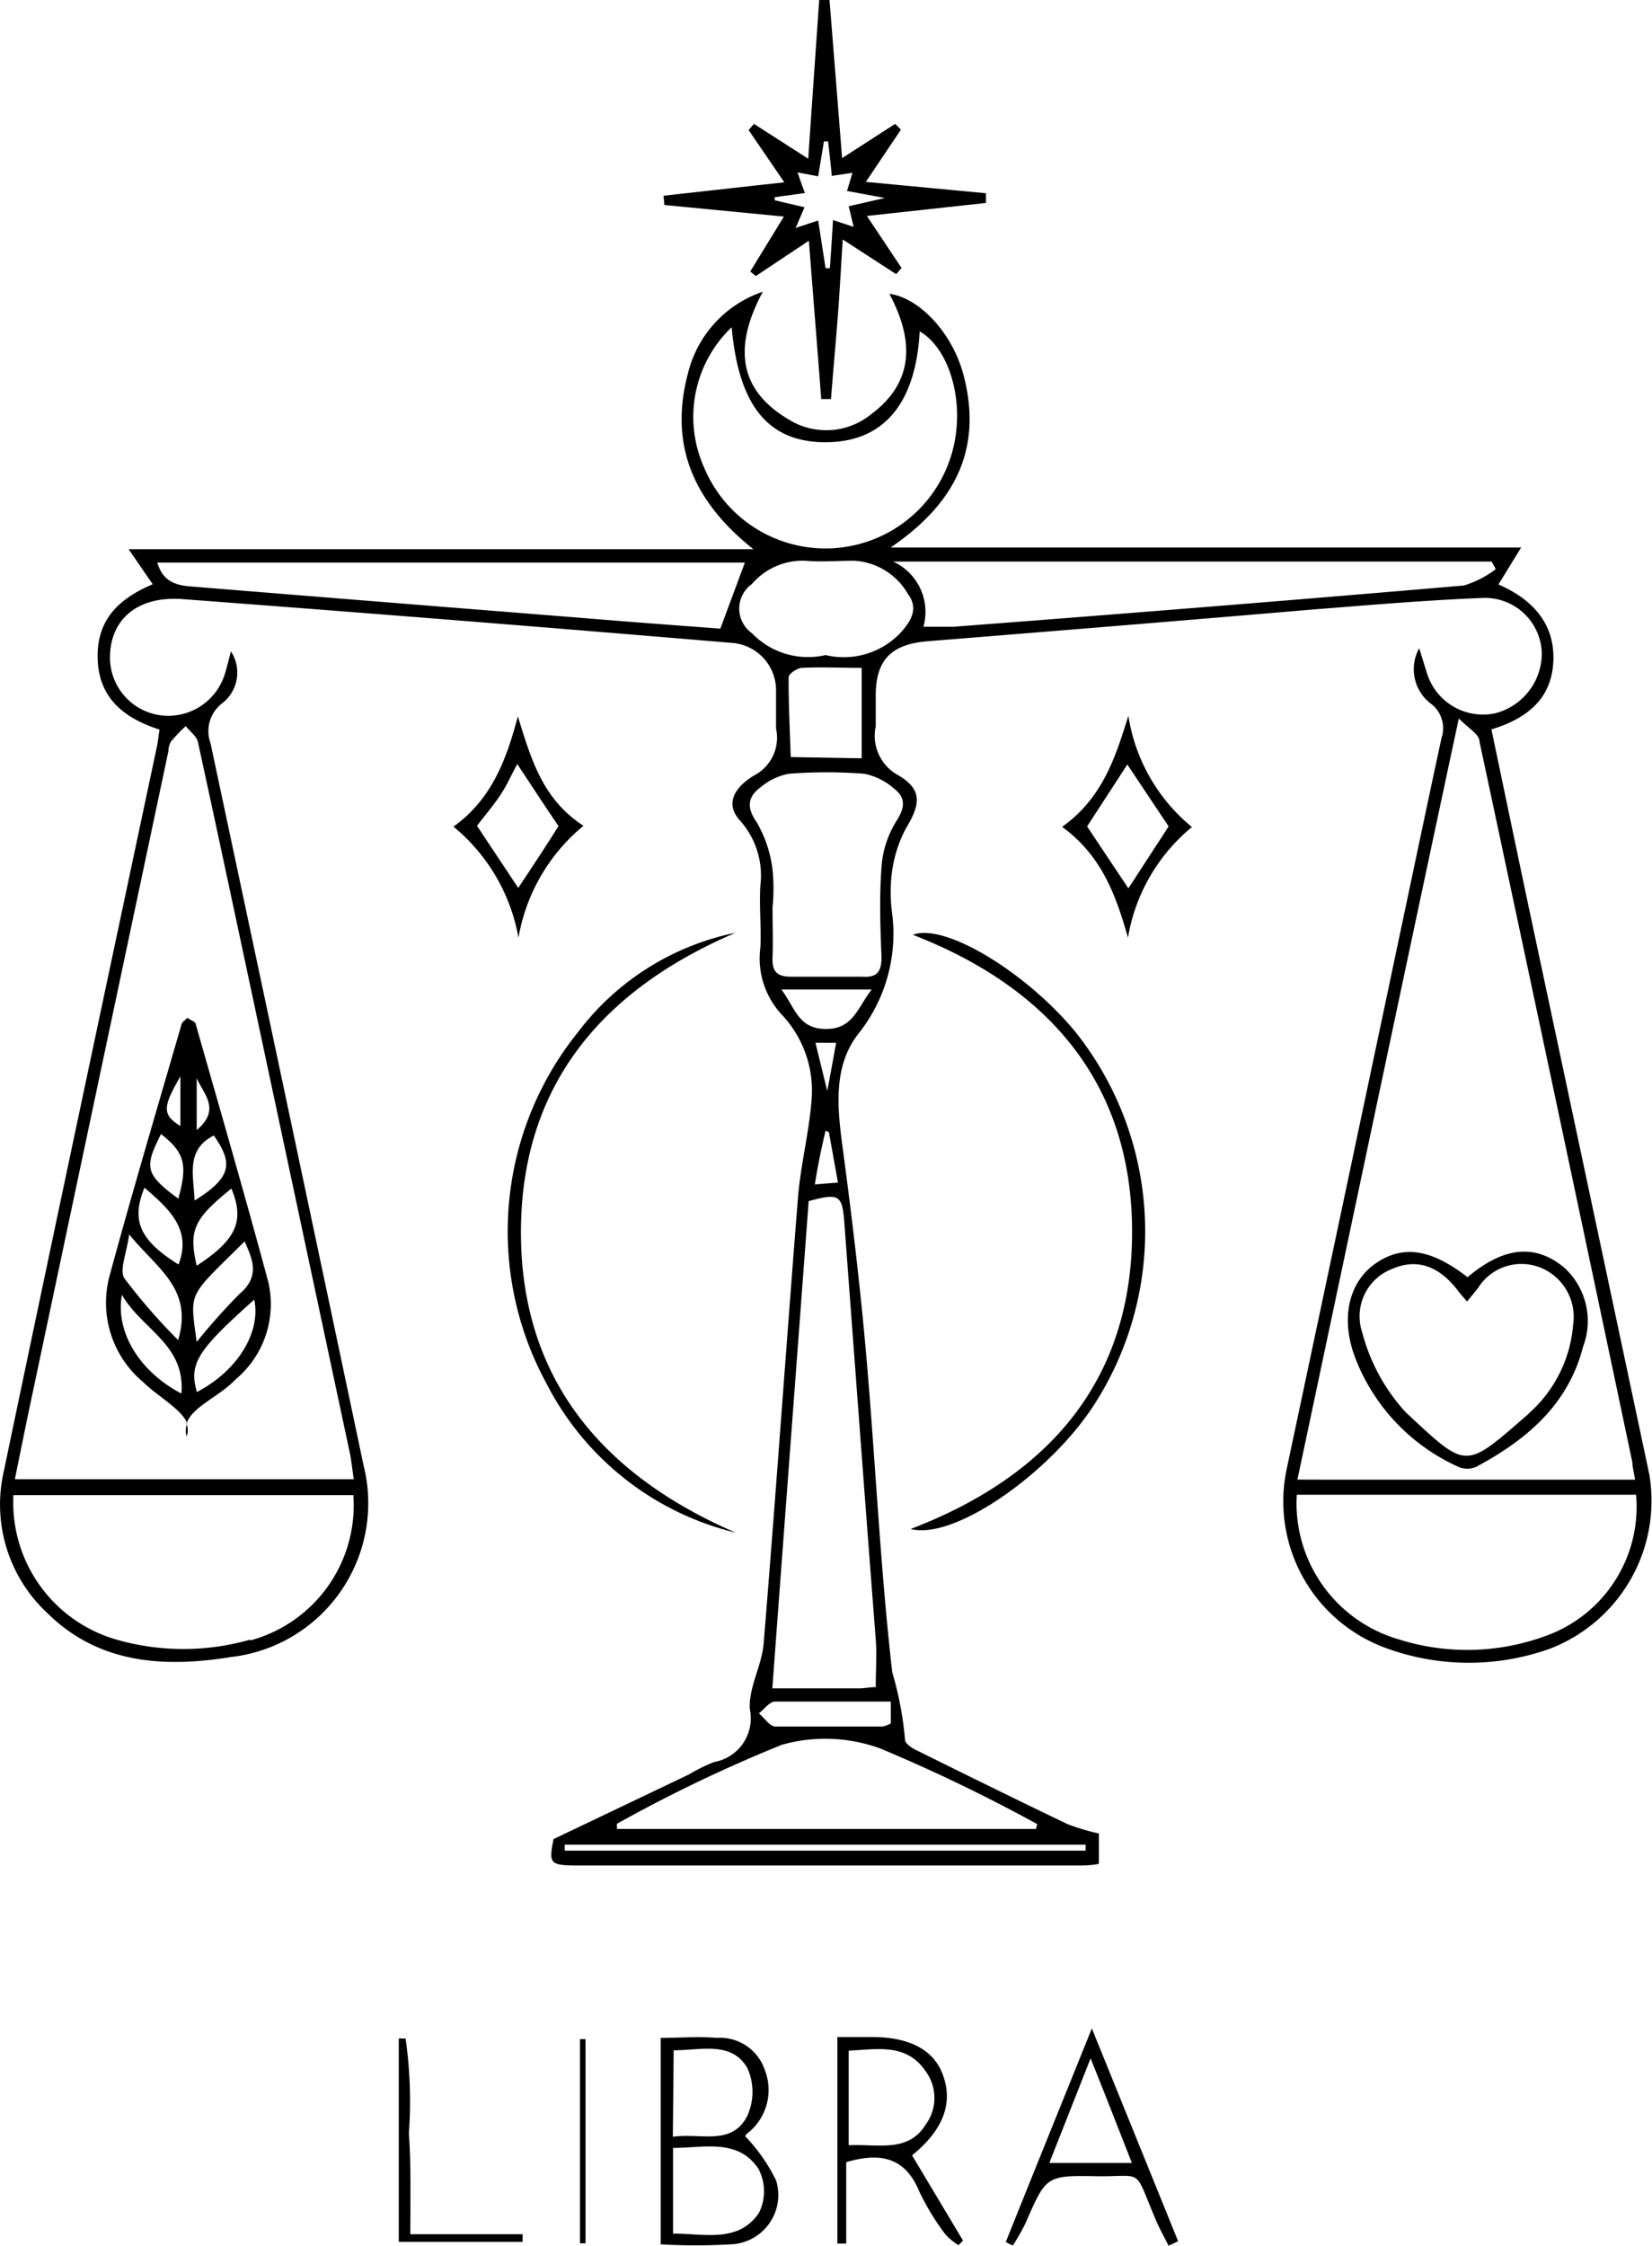 <svg xmlns="http://www.w3.org/2000/svg" viewBox="0 0 80.04 108.78"><title>Asset 540</title><g id="Layer_2" data-name="Layer 2"><g id="Layer_1-2" data-name="Layer 1"><path d="M36.09,103.46c0,.06,0,0,.1-.11a2.66,2.66,0,0,0,.86-3.1,2.29,2.29,0,0,0-2.33-1.54c-.9-.08-1.81,0-2.71,0v10a29.28,29.28,0,0,0,3.39,0,2.39,2.39,0,0,0,2.2-3.1A8.4,8.4,0,0,0,36.09,103.46Zm-3.45-4.15c1.35,0,2.78-.45,3.56.84a2.8,2.8,0,0,1,0,2.35c-.75,1.46-2.27.8-3.6,1Zm4.13,7.88c-1,1.46-2.61,1-4.16,1v-4.15c1.51,0,3.13-.47,4.13,1A2.34,2.34,0,0,1,36.77,107.19Zm8.92-6.67c-.43-1.21-1.59-1.84-3.38-1.85H40.57v10H41v-3.94c1.79-.53,2.9-.13,3.54,1.42a12,12,0,0,0,1.25,2.06,2.88,2.88,0,0,0,.65.54l.22-.22-2.47-4.13C45.71,103.16,46.18,101.88,45.69,100.52Zm-4.57,3.39V99.33c1.41-.07,2.8-.37,3.73,1a2.18,2.18,0,0,1,0,2.58C44,104.29,42.52,103.84,41.12,103.91ZM52.9,98.25c-1.48,3.68-2.83,7-4.17,10.35l.34.17a10.46,10.46,0,0,0,.61-1.07c1-2.29,1-2.33,3.38-2.29s1.85-.47,2.89,2c.19.47.44.91.67,1.37l.46-.22C55.73,105.22,54.37,101.88,52.9,98.25Zm-2.06,6.52,2-5.07c.74,1.85,1.34,3.38,2,5.07Zm-31,3.45h5.48c0,.12,0,.25,0,.37h-6V98.74l.33,0a21.34,21.34,0,0,1,.16,4.59C19.92,104.87,19.88,106.44,19.88,108.22Zm8.26-9.45h.27v9.89h-.27Z"/><path d="M79.91,71.42Q77,57.71,74.08,44c-.61-2.88-1.21-5.76-1.82-8.67,1.74-.53,2.92-1.49,3-3.3s-1-3-2.66-3.72l1.1-1.79H43.15c3.17-2.15,4.44-4.81,3.55-8.29-.52-2.06-2.12-3.79-3.61-4,1.17,2.2,1.25,4.25-.89,5.84a3.44,3.44,0,0,1-4,.24c-2.55-1.51-2.58-3.69-1.24-6.18a5.57,5.57,0,0,0-3.62,3.92c-.95,3.53.29,6.27,3.16,8.55H6.23l1.17,1.7C5.75,29,4.73,30,4.73,31.77c0,2,1.23,3,3,3.57-.05.3-.07.52-.11.74-2.5,11.77-5,23.53-7.46,35.3a7.17,7.17,0,0,0,2.12,6.74c2.52,2.5,5.72,2.66,8.93,2.14A7.5,7.5,0,0,0,17.62,71Q13.93,53.51,10.2,36a1.7,1.7,0,0,1,.52-1.9,1.88,1.88,0,0,0,.47-2.55c-.12.44-.2.8-.31,1.14a2.87,2.87,0,0,1-3.27,1.93,2.83,2.83,0,0,1-2.28-2.9c.07-1.79,1.4-2.86,3.52-2.7q13.31,1,26.6,2.12a2.3,2.3,0,0,1,2.15,2.31c0,.61,0,1.23,0,1.84a2.06,2.06,0,0,1-1.06,2.27c-.68.4-1.55,1.22-.7,2.17a4,4,0,0,1,1,3.17c-.06,1,.05,2,0,3a4,4,0,0,0,1.05,3.26,5.37,5.37,0,0,1,1.44,4c-.11,1.63-.54,3.24-.67,4.87-.57,7.18-1.07,14.37-1.66,21.56-.08,1.08-.74,2.15-.67,3.2a2.15,2.15,0,0,1-1.74,2.56,8.79,8.79,0,0,0-1.23.61l-6.54,3.12c-.24,1.2-.19,1.28,1.23,1.28q12,0,24.06,0c.37,0,.74,0,1.13-.08V88.81a11,11,0,0,1-1.51-.45c-2.46-1.18-4.9-2.38-7.34-3.59-.22-.1-.55-.34-.54-.49A16.51,16.51,0,0,0,43.23,81c-.58-5.06-.81-10.16-1.25-15.24-.29-3.32-.68-6.62-1.12-9.92-.27-2-.56-4.12.73-5.77a7.76,7.76,0,0,0,1.63-5.86,7.56,7.56,0,0,1,0-2,6.32,6.32,0,0,1,.68-2.1c.71-1.17.79-1.87-.38-2.56a2.17,2.17,0,0,1-1.09-2.37c0-.49,0-1,0-1.49,0-1.73.76-2.49,2.52-2.63,6.19-.5,12.38-1,18.57-1.53,2.79-.22,5.58-.46,8.38-.57a2.76,2.76,0,0,1,2.8,2.64,3,3,0,0,1-2.26,2.95,2.84,2.84,0,0,1-3.32-2c-.11-.34-.21-.68-.36-1.15a2.1,2.1,0,0,0,.64,2.74,1.5,1.5,0,0,1,.44,1.62c-.41,1.88-.8,3.75-1.2,5.63Q65.5,56.28,62.35,71.11a7.56,7.56,0,0,0,4.86,8.74,11.68,11.68,0,0,0,7.91,0A7.68,7.68,0,0,0,79.91,71.42Zm-67.79,8a11.76,11.76,0,0,1-6.47,0,6.91,6.91,0,0,1-5-7H17.12A6.78,6.78,0,0,1,12.12,79.46ZM8.28,35.92A8.06,8.06,0,0,1,9,35.17c.2.26.53.49.59.77,1.14,5.24,2.25,10.48,3.37,15.73l4,18.76c.07.37.11.75.18,1.22H.72c.3-1.47.58-2.87.88-4.27q3.28-15.51,6.56-31A1,1,0,0,1,8.28,35.92ZM34.13,22.68a6,6,0,0,1,1.32-6.83c.34,3.83,1.79,5.59,4.59,5.57s4.33-1.9,4.52-5.37c1.41.82,2.15,3.27,1.66,5.5a6.37,6.37,0,0,1-12.09,1.13Zm.77,7.77c-2-.15-4.44-.33-6.84-.53-6.26-.5-12.52-1-18.78-1.51-.8-.06-1.39-.26-1.66-1.16H36.09Zm17.7,58.9v.29H27.36v-.29Zm-2.34-1-.07.24H29.89c0-.12,0-.24,0-.25a70.72,70.72,0,0,1,8-3.83,7.76,7.76,0,0,1,4.78.19A79.7,79.7,0,0,1,50.26,88.36Zm-7.1-4.87a1.42,1.42,0,0,1-.42.15c-1.72,0-3.45,0-5.17,0-.27,0-.53-.41-.8-.64.26-.2.51-.56.77-.57,1.84,0,3.67,0,5.62,0ZM40.91,59.24c.5,6.72,1,13.44,1.52,20.16.06.72,0,1.45,0,2.32-.29,0-.55.06-.81.06h-4.2c.59-8,1.18-15.79,1.76-23.6C40.67,57.77,40.81,57.89,40.91,59.24ZM40,54.77l.16.07.44,2.44-1.12.09C39.63,56.42,39.8,55.6,40,54.77Zm-.49-4.26h1c-.13.72-.25,1.4-.43,2.33Zm.51-.67c-1.34,0-1.48-1-2.16-1.91h4.37C41.52,48.87,41.31,49.85,40,49.84ZM43.32,38.2c.57.44.53.92.11,1.57A4.82,4.82,0,0,0,42.71,42c-.11,1.45-.06,2.91,0,4.36,0,.68-.2,1-.92.95-1.15,0-2.3,0-3.45,0-.71,0-.94-.26-.91-.94s0-1.61,0-2.42a9.3,9.3,0,0,0,0-1.83,6,6,0,0,0-.76-2.28c-.54-.77-.42-1.27.22-1.74a3,3,0,0,1,1.32-.62,23.66,23.66,0,0,1,3.67,0A3.13,3.13,0,0,1,43.32,38.2Zm-5.11-5.4c0-.16.41-.44.64-.45.94-.05,1.89,0,2.9,0v4.38l-3.44-.06C38.27,35.37,38.2,34.09,38.21,32.8Zm5.43-2.16A3.79,3.79,0,0,1,40,31.73a3.77,3.77,0,0,1-3.57-1.06,1.46,1.46,0,0,1,0-2.38A3.24,3.24,0,0,1,39,27.16c.8.07,1.6,0,2.4,0A3.22,3.22,0,0,1,44,28.79C44.51,29.47,44.14,30.09,43.64,30.64Zm27.29-2.28c-8.25.71-16.5,1.37-24.75,2-.45,0-.9,0-1.44,0a2.68,2.68,0,0,0-1.47-3.16h29l.2.37A5,5,0,0,1,70.93,28.36Zm-.25,6.44c.5.51,1,.77,1,1.11q3.73,17.46,7.41,34.93c0,.22.07.45.13.83H62.86C65.45,59.45,68,47.32,70.68,34.8Zm4.07,44.49a11,11,0,0,1-7,.11,6.86,6.86,0,0,1-4.92-7H79.27A6.65,6.65,0,0,1,74.75,79.29ZM32.19,9.93l5.79.56-1.63,2.66.27.22,2.57-1.71c.21,2.71.41,5.19.6,7.67h.47c.1-1.24.21-2.49.31-3.73s.17-2.55.26-4l2.59,1.68.26-.3L42,10.46l5.77-.63V9.36l-5.82-.55,1.7-2.53L43.37,6,40.8,7.66C40.59,5,40.39,2.5,40.19,0h-.5c-.17,2.5-.35,5-.53,7.69L36.53,6l-.26.3L38,8.83l-5.85.65Zm5.35-.38L39,9.35c-.15-.39-.24-.66-.36-1l1,.19.28-1.69.2,0c.06.52.12,1,.18,1.67l1-.15c-.07.26-.15.5-.26.88l1.83.34-1.75.4.24,1-1-.33c-.05.84-.1,1.59-.15,2.33H40c-.12-.75-.23-1.49-.36-2.31l-1.09.36.43-1L37.53,9.7ZM26.47,67A15.38,15.38,0,0,1,28,50a12.77,12.77,0,0,1,7.64-4.82c-6.43,2.75-10.4,7.36-10.4,14.51s4,11.78,10.41,14.55A14,14,0,0,1,26.47,67Zm28.38-7.33c0-7.14-4-11.82-10.62-14.39,1.56-.6,5.55,1.87,7.88,4.71A15.5,15.5,0,0,1,53,68.06c-2.11,3.27-6.75,6.56-8.88,6C50.88,71.48,54.84,66.8,54.85,59.69Zm-.18-25c-.64,2.06-1.27,4-3.21,5.38,1.92,1.4,2.61,3.32,3.19,5.37a8.82,8.82,0,0,1,3.1-5.36A8.69,8.69,0,0,1,54.67,34.67Zm0,8.36-2-3,1.95-3,2,3ZM28.27,40c-2-1.3-2.54-3.25-3.18-5.3-.55,2.07-1.25,4-3.12,5.34a9,9,0,0,1,3.15,5.38A9,9,0,0,1,28.27,40Zm-5.16,0c.36-.47.76-.94,1.1-1.44s.55-1,.85-1.55c.67,1,1.31,2,2,3-.62,1-1.29,2-1.95,3Zm48,21.87c-1.77-1.38-3.14-1.58-4.45-.68s-1.73,2.66-1,4.58a9.54,9.54,0,0,0,5,5.28,1.07,1.07,0,0,0,.86,0c2.43-1.3,4.46-3,5.18-5.82a3.5,3.5,0,0,0-.89-3.81C74.41,60.24,72.88,60.37,71.12,61.85Zm2.93,6.63c-3.11,2.7-2.93,2.7-5.94-.1A9.17,9.17,0,0,1,66,64.54a2.46,2.46,0,0,1,1.51-3.1c1.17-.49,2.24-.11,3.16,1.12.11.14.23.28.41.48.21-.26.38-.45.53-.65a2.48,2.48,0,0,1,3-1,2.57,2.57,0,0,1,1.61,2.76A6.41,6.41,0,0,1,74.05,68.48Zm-65,.46a.88.88,0,0,1,0,.62A1,1,0,0,1,9.07,68.94Zm0,0c.24-.81,1.59-1.31,2.38-2.15A4.75,4.75,0,0,0,13,62.1c-1.12-4.17-2.33-8.32-3.51-12.47,0-.14-.27-.22-.41-.33-.13.13-.25.2-.28.3-1.18,4.07-2.39,8.14-3.5,12.23a5,5,0,0,0,1.62,5.1C7.69,67.68,8.78,68.24,9.07,68.94Zm.5-1.53c-.39-1.38,0-2,2.78-4.48C12.65,64.58,11.47,66.41,9.57,67.41Zm2.1-4.79A30,30,0,0,0,9.53,65c-.34-2.52-.44-2.12,2.32-4.87C12.24,61,12.59,61.78,11.67,62.62ZM9.53,61.31c-.39-1.72-.16-2.25,1.68-3.74C11.87,59.15,11.44,60.06,9.53,61.31Zm0-9.09c.32.76,1.2,1.51,0,2.52ZM10.36,55c.9,1.3.93,2-.93,3.15C9.37,56.9,9,55.69,10.36,55ZM8.74,52.14v2.4C7.86,54,7.87,53.63,8.74,52.14ZM7.8,54.93c1.14.89,1.3,1.47.84,3.13C7,56.86,7,56.53,7.8,54.93ZM7,57.53c1.16,1,2.31,2,1.65,3.72C6.78,60.08,6.34,59.13,7,57.53Zm-.76,2.24c1.34,1.66,3.14,2.64,2.39,5.14a28.4,28.4,0,0,1-2.61-3C5.78,61.5,6.14,60.7,6.26,59.77Zm-.35,2.92c1,1.74,3.09,2.41,2.9,4.81C6.79,66.46,5.57,64.54,5.91,62.69Z"/></g></g></svg>